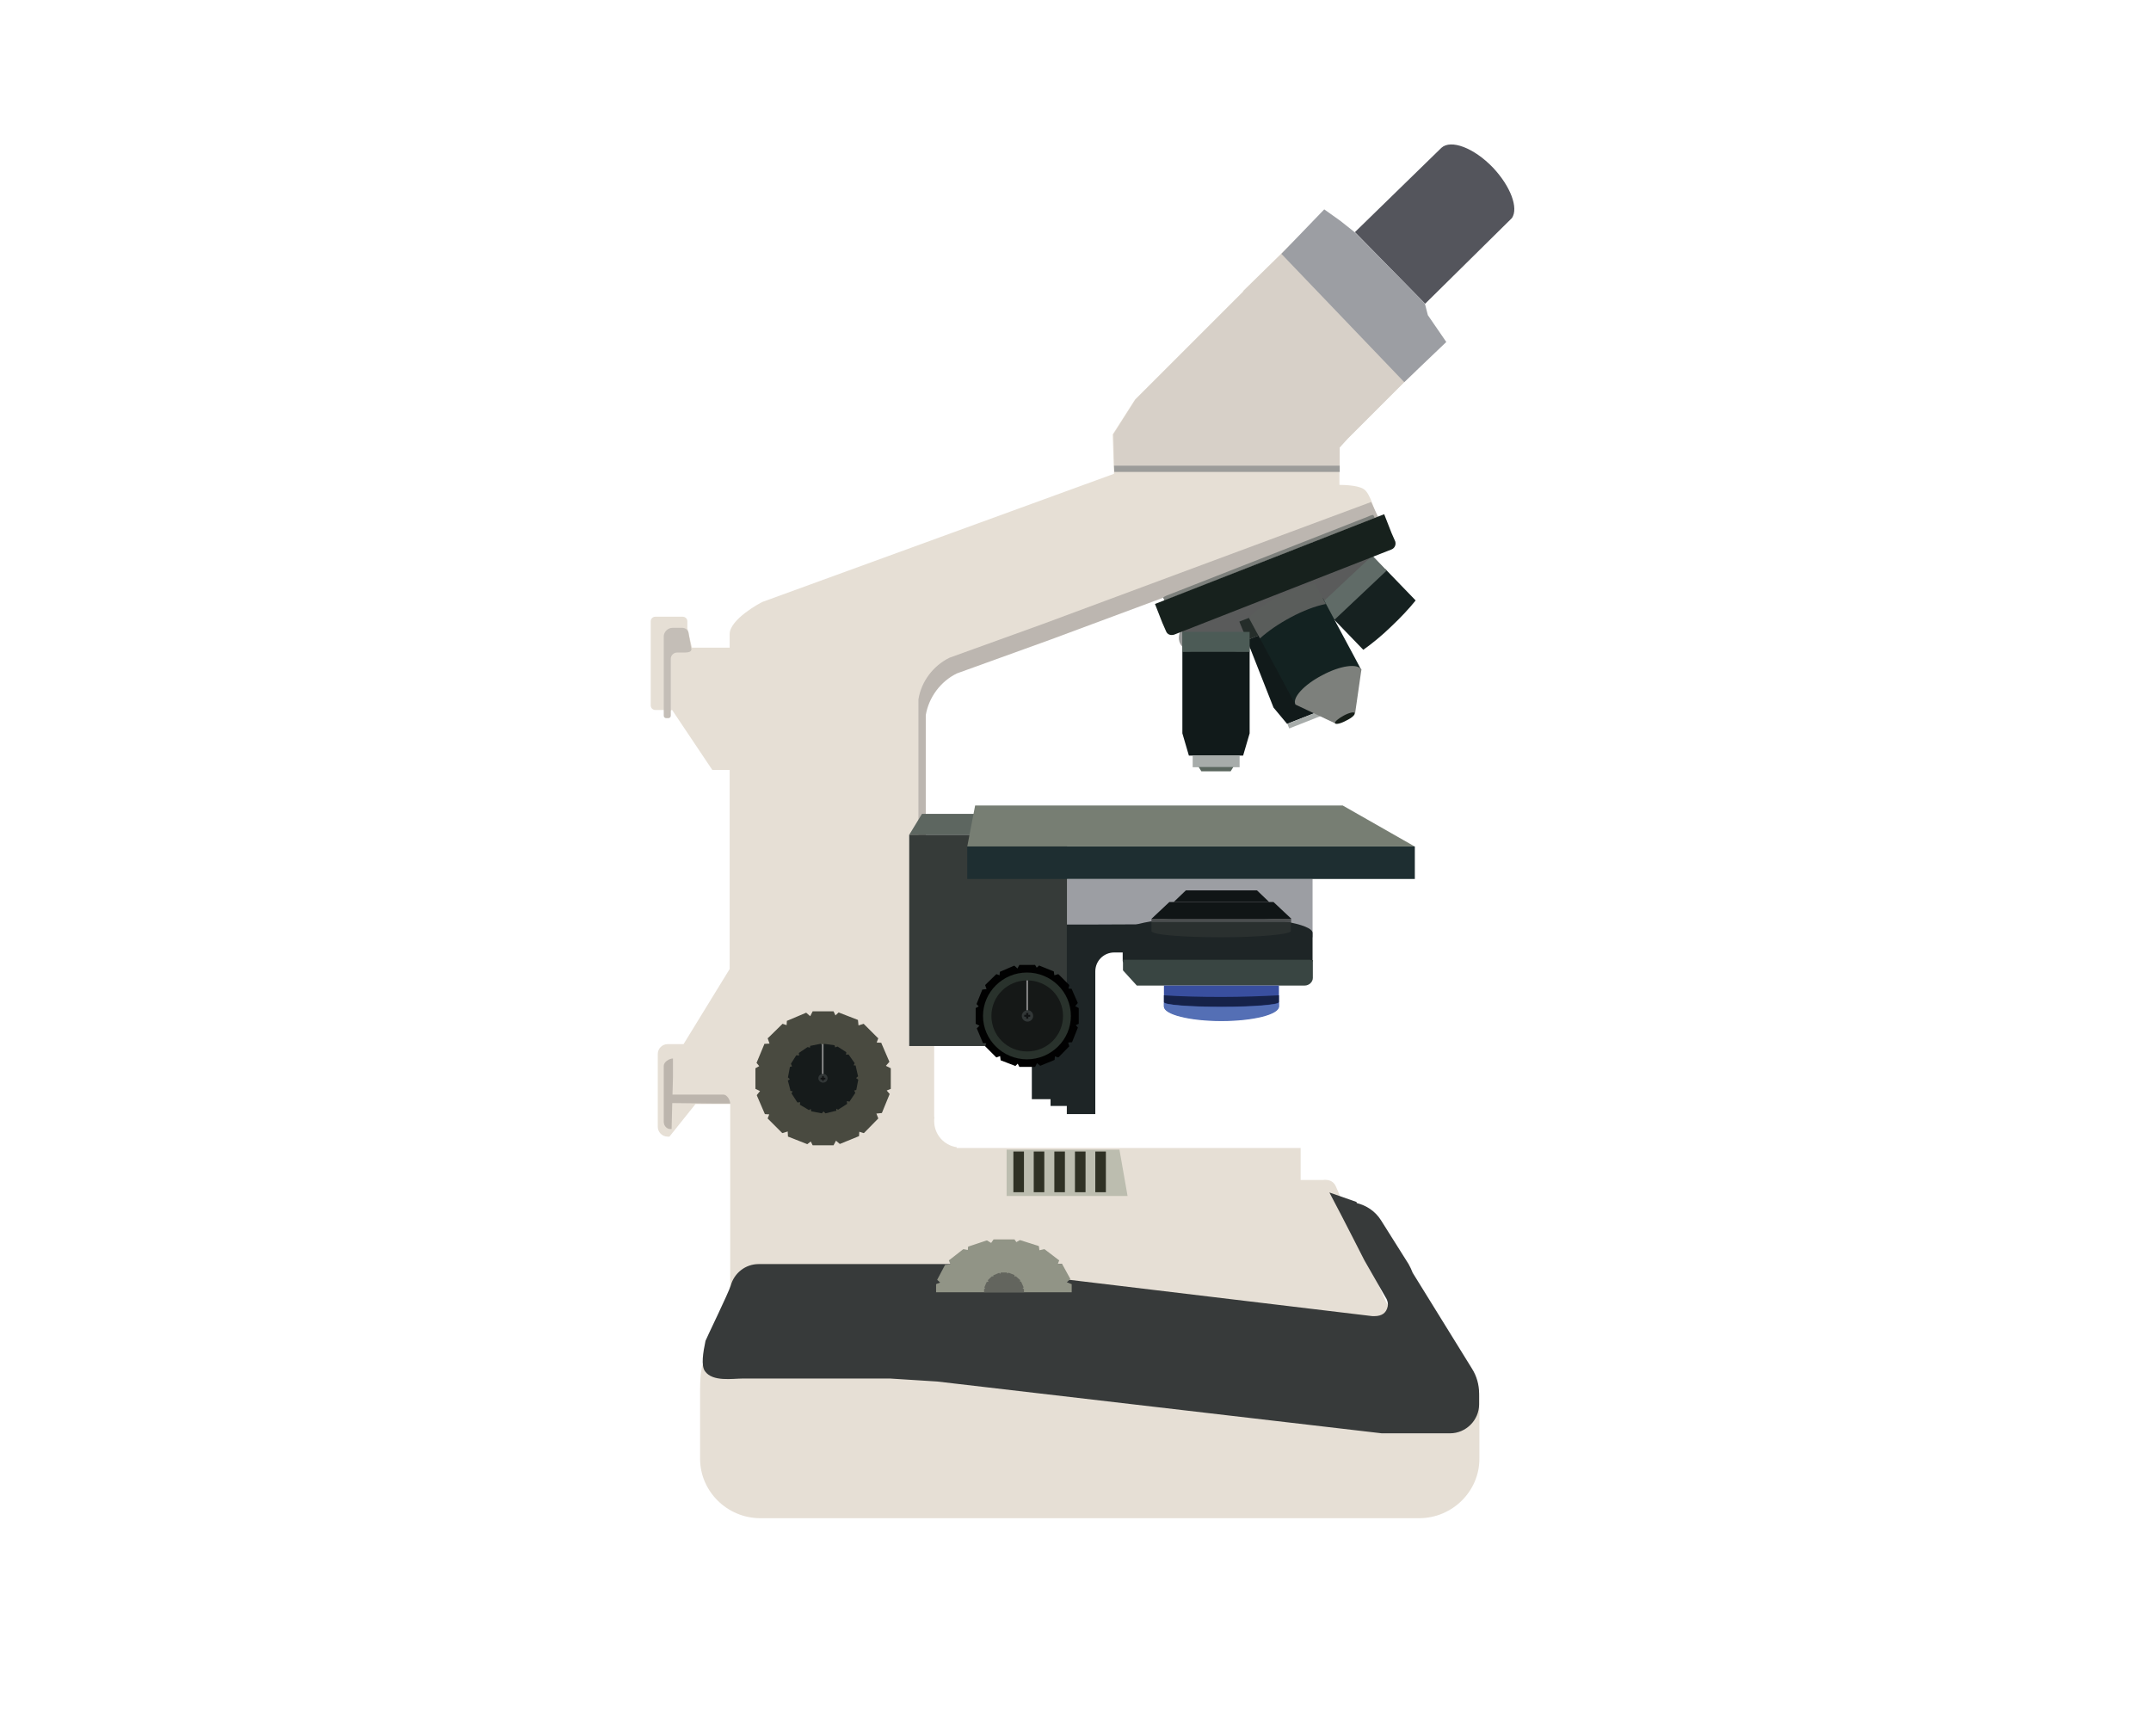 <?xml version="1.0" encoding="utf-8"?>
<!-- Generator: Adobe Illustrator 19.2.1, SVG Export Plug-In . SVG Version: 6.00 Build 0)  -->
<svg version="1.1" id="microscopeSide" xmlns="http://www.w3.org/2000/svg" xmlns:xlink="http://www.w3.org/1999/xlink" x="0px"
	 y="0px" viewBox="0 0 793 640.1" style="enable-background:new 0 0 793 640.1;" xml:space="preserve">
<g id="frameSide">
	<path style="fill:#E6DFD5;" d="M523.1,492.5c0,0-11.4-10.5-12.2-12.6l-18.4-42.4c-0.6-1.4-1.7-2.2-3.1-2.4l0,0h-0.1
		c-0.5-0.1-1-0.1-1.6,0h-8.2v-11.8H352.7v-0.3c-4.8-0.7-8.3-4.8-8.3-9.6c0-0.5,0-1,0.1-1.5h-0.1v-26.2h-4V262.8
		c1.1-6.6,5.5-12.5,11.5-15.4l34.6-12.5l120.8-44.9c0,0-2-8.2-4.6-9.7c-2.5-1.6-8.9-1.5-8.9-1.5V165l3-3.3l18.1-18.1l6.8-6.7l-5-8.2
		l-7.4-8.9l-5.2-5.8l-9.6-10.2l-9.7-10.4l-7.2-5l-19.4,19l0.1,0.1l-39.9,39.9l-8.2,12.8l0.5,14.5l-129.5,47.2
		c-1,0.4-12.2,6.5-12.2,11.9v5h-13.9l-1.7-7.2v-2.5c0-1-0.8-1.7-1.7-1.7h-10.1c-1,0-1.7,0.8-1.7,1.7v31c0,1,0.8,1.7,1.7,1.7h5.1v0.6
		l0.9-0.6h0.2l14.8,22.1h6.4v73.4L252,385h-5.9c-1.9,0-3.6,1.6-3.6,3.6v26.9c0,1.9,1.6,3.6,3.6,3.6h0.7l9.6-12h0.2h12.6v86.2
		c0,0.8,0.1,1.6,0.3,2.3c-4.2,2.3-8.2,2.6-10.2,7c-1.3,2.7-1.2,9-1.2,12.1v23.2c0,12,10,21.9,22.2,21.9h242.9
		c12.2,0,22.2-9.9,22.2-21.9v-23.2C545.2,506.6,535.2,492.5,523.1,492.5"/>
	<line style="fill:none;" x1="345.2" y1="386.6" x2="342.5" y2="386.6"/>
	<path style="fill:#BCB6B0;" d="M341.3,263.7c1.1-6.6,5.5-12.5,11.5-15.4l34.6-12.5l120.8-44.9l-2.7-5.8l-120.8,44.9l-34.6,12.5
		c-6,2.9-10.5,8.8-11.5,15.4v122.9h2.7V263.7L341.3,263.7z"/>
	<path style="fill:#ADA598;" d="M438.7,148.4c2.9,0,2.9-4.5,0-4.5C435.8,143.9,435.8,148.4,438.7,148.4"/>
	<polygon style="fill:#D7D0C8;" points="493.9,174 493.9,165 496.9,161.7 515.1,143.5 521.9,136.8 516.9,128.6 509.5,119.6 
		504.3,113.9 494.7,103.6 485,93.3 477.8,88.3 458.4,107.3 458.5,107.4 418.6,147.3 410.5,160.1 410.8,174 	"/>
	<polygon style="fill:#9C9C9A;" points="410.7,171.7 410.8,174 493.9,174 493.9,171.7 	"/>
	<path style="fill:#BCB5AD;" d="M248.1,390.3c-1.4,0-3.4,1.3-3.4,2.7v20.6c0,1.5,1.1,2.7,2.4,2.7h0.5l0.2-8.3l0.3-10.7v-5V390.3
		L248.1,390.3L248.1,390.3z"/>
	<path style="fill:#BCB5AD;" d="M269.2,406.9c0-1.3-1.2-3.3-2.5-3.3h-19c-1.4,0-2.5,1.1-2.5,2.3v0.8l17.6,0.2h4.7H269.2L269.2,406.9
		z"/>
	<path style="fill:#C4BEB7;" d="M251.6,231.5h-3.7c-1.7,0-3.2,1.5-3.2,3.2v3.6v25.6c0,0.5,0.4,0.9,0.9,0.9h0.8
		c0.5,0,0.9-0.4,0.9-0.9v-21c0-1.3,1.1-2.3,2.4-2.3h1.9c1.3,0,3.3,0.1,3.3-1.2l-1-5.6C253.9,232.6,252.9,231.5,251.6,231.5"/>
	<path style="fill:#373A3A;" d="M520.8,469.3c-0.4-1.1-0.9-2.1-1.5-3.2l-10.2-16.2c-2.1-3.3-5.3-5.4-8.9-6.3l-0.1-0.4l-10-3.5
		c5.9,11.1,12.5,24.3,12.9,25l8.2,14.3c0.4,0.9,0.6,1.8,0.4,2.7c-0.5,2.4-2.1,3.6-5,3.6H506l-116.8-14c0.3-1.9,1.2-3.8,2.4-5.2
		h-48.4h-4.5h-59c-4.9,0-9,3.3-10.3,7.9c-0.7,2.5-9.1,19.7-9.3,20.4c-0.9,4.3-1.7,9.1-0.2,11.2c2.8,4,10.2,2.7,14,2.7h54.2l17.4,1.1
		l163.9,19.1h25.2c5.8,0,10.7-4.8,10.7-10.7v-4c0-3.2-0.9-6.4-2.6-9.1L520.8,469.3z"/>
	<path style="fill:#7D807C;" d="M506.8,191l-0.3-0.7l-0.1-0.2l-0.1-0.2c0-0.1-1,0.1-2,0.6l-73.7,28.9c-1.1,0.4-1.9,0.9-1.8,1
		l0.1,0.2l0.1,0.2l0.3,0.7L506.8,191z"/>
	<polygon style="fill:#BCBDAF;" points="412.7,423.9 371.1,423.9 371.1,441 415.7,441 	"/>
	<rect x="373.6" y="424.6" style="fill:#2F3124;" width="3.9" height="15"/>
	<rect x="381.1" y="424.6" style="fill:#2F3124;" width="3.9" height="15"/>
	<rect x="388.7" y="424.6" style="fill:#2F3124;" width="3.9" height="15"/>
	<rect x="396.3" y="424.6" style="fill:#2F3124;" width="3.9" height="15"/>
	<rect x="403.8" y="424.6" style="fill:#2F3124;" width="3.9" height="15"/>
</g>
<g id="ocularLensSide">
	<path style="fill:#54555C;" d="M550.4,61.8c-7-7.3-15.5-10.5-19-7.3c-0.3,0.3-31.9,31.1-31.9,31.1l25.9,26.4l32-31.6
		C559.9,76.7,556.9,68.7,550.4,61.8"/>
	<polygon style="fill:#9C9EA3;" points="499.4,85.6 494.1,81.4 488.2,77.2 472.4,93.6 517.7,140.9 533.2,126.1 526.4,116.2 
		525.3,111.9 510.9,97.2 	"/>
</g>
<g id="stageSide">
	<rect x="393.4" y="324.1" style="fill:#9C9EA3;" width="90.5" height="21.5"/>
	<polygon style="fill:#5D6660;" points="393.4,307.8 335.2,307.8 339.9,300.1 393.4,300.1 	"/>
	<polygon style="fill:#363B39;" points="335.2,307.8 335.2,385.7 380.5,385.7 380.5,372.2 393.4,372.2 393.4,307.8 	"/>
	<rect x="356.6" y="312.1" style="fill:#1E2E31;" width="165" height="12"/>
	<polygon style="fill:#777E73;" points="359.5,297 495,297 521.5,312.1 356.6,312.1 	"/>
</g>
<g id="lightSwitchSide">
	<polygon style="fill:#919486;" points="395.1,476.5 395.1,473.7 395.1,473.5 393.3,472.8 394.6,471.6 394.5,471.4 391.7,466.3 
		391.6,466.1 390,466 390.5,464.7 390.3,464.6 385.2,460.7 385,460.6 383.2,461 383,459.5 382.8,459.4 376.2,457.3 375.9,457.3 
		374.7,458 374,457 373.7,457 366.6,457 366.3,457 365.4,458.3 363.9,457.4 363.7,457.4 357.1,459.6 356.9,459.7 356.8,460.9 
		355.2,460.6 355,460.7 350,464.6 349.8,464.7 350.4,466.2 348.4,466.4 348.3,466.6 345.6,471.7 345.5,471.9 346.6,472.9 
		345.1,473.5 345.1,473.7 345.1,476.5 	"/>
	<polygon style="fill:#63655E;" points="377.5,476.5 377.5,475.4 377.5,475.3 377,475.1 377.4,474.6 377.3,474.5 376.5,472.7 
		376.5,472.6 376,472.5 376.1,472.1 376.1,472 374.5,470.6 374.5,470.6 374,470.7 374,470.1 373.9,470.1 371.9,469.3 371.8,469.3 
		371.4,469.6 371.2,469.2 371.1,469.2 369.1,469.2 369,469.2 368.7,469.7 368.3,469.3 368.2,469.4 366.3,470.2 366.2,470.2 
		366.2,470.7 365.7,470.6 365.7,470.6 364.2,472 364.2,472.1 364.4,472.6 363.8,472.7 363.7,472.8 362.9,474.7 362.9,474.7 
		363.2,475.1 362.8,475.3 362.8,475.4 362.8,476.5 	"/>
</g>
<polygon id="coarseKnobSide" style="fill:#494A40;" points="326.6,393 327.9,391.5 327.8,391.3 325,384.8 324.9,384.5 323.2,384.4 
	323.8,382.8 323.6,382.7 318.6,377.7 318.4,377.5 316.5,378.1 316.3,376.1 316.1,376 309.4,373.4 309.2,373.3 308,374.4 
	307.3,372.9 307,372.9 299.8,372.9 299.6,372.9 298.7,374.7 297.2,373.4 297,373.5 290.4,376.3 290.1,376.4 290,378 288.5,377.5 
	288.3,377.7 283.2,382.7 283,382.8 283.7,384.8 281.8,384.9 281.7,385.2 279,391.7 278.9,391.9 279.9,393.1 278.5,393.9 
	278.5,394.1 278.5,401.2 278.5,401.5 280.2,402.3 279,403.8 279.1,404.1 281.9,410.6 282,410.8 283.6,410.9 283,412.4 283.2,412.6 
	288.3,417.7 288.5,417.8 290.4,417.2 290.5,419.1 290.8,419.2 297.4,421.8 297.6,421.9 298.9,420.9 299.6,422.3 299.8,422.3 
	307,422.3 307.3,422.3 308.2,420.6 309.6,421.8 309.9,421.7 316.5,419 316.7,418.9 316.8,417.3 318.4,417.8 318.6,417.7 
	323.6,412.6 323.8,412.4 323.1,410.6 325.1,410.4 325.2,410.2 327.9,403.6 328,403.4 326.9,402.1 328.4,401.5 328.4,401.2 
	328.4,394.1 328.4,393.9 "/>
<g id="fineKnobSide">
	<polygon style="fill:#161B1B;" points="315.6,397.5 316.4,396.8 316.3,396.7 315.5,393.2 315.5,392.9 314.7,392.8 315.1,392 
		315,391.9 312.9,388.9 312.8,388.8 311.9,388.9 312,388 311.9,387.9 308.8,385.9 308.7,385.9 307.9,386.2 307.7,385.5 307.6,385.4 
		303.9,384.9 303.8,384.9 303.2,385.5 302.5,384.8 302.4,384.9 298.9,385.6 298.7,385.6 298.6,386.3 297.8,386.1 297.7,386.1 
		294.6,388.2 294.5,388.3 294.6,389.2 293.6,389.1 293.5,389.2 291.6,392.2 291.6,392.3 292,393.2 291.2,393.4 291.2,393.5 
		290.5,397.2 290.5,397.3 291.2,397.9 290.4,398.5 290.5,398.6 291.4,402 291.3,402.2 292.2,402.4 291.8,403.2 291.9,403.3 
		293.9,406.4 294,406.5 295,406.4 294.9,407.4 295,407.4 298.2,409.3 298.1,409.4 298.9,408.9 299.1,409.8 299.2,409.8 302.9,410.5 
		303,410.5 303.6,409.8 304.3,410.5 304.4,410.5 308.1,409.6 308.3,409.7 308.3,408.8 309,409.2 309.1,409.1 312.2,407.1 312.3,407 
		312.2,406 313.2,406.2 313.3,406 315.3,403 315.3,402.9 314.9,402.1 315.7,401.9 315.7,401.8 316.4,398.2 316.4,398.1 	"/>
	<path style="fill:#323737;" d="M305.1,397.6c0,1-0.8,1.6-1.7,1.6s-1.7-0.8-1.7-1.6c0-1,0.8-1.6,1.7-1.6
		C304.3,395.9,305.1,396.6,305.1,397.6"/>
	<polygon style="fill:#111314;" points="304.3,397.4 303.7,397.4 303.7,396.8 303.1,396.8 303.1,397.4 302.5,397.4 302.5,398 
		303.1,398 303.1,398.5 303.7,398.5 303.7,398 304.3,398 	"/>
	<rect x="303" y="385" style="fill:#8C8C8C;" width="0.6" height="11"/>
</g>
<g id="adjustDHeight">
	<path style="fill:#1E2526;" d="M403.8,340.9h-10.5v10.4v34.4h-12.9v19.6h6.9v2.5h6v3h10.5v-5.5V403v-4.2v-13.2v-27.4
		c0-3.9,3.1-7,7-7h16v-10.4L403.8,340.9L403.8,340.9L403.8,340.9L403.8,340.9z"/>
	<path style="fill:#1E2526;" d="M448.9,338c-19.3,0-35,2.7-35,6v1.3v4.7v4.3c0,2.5,15.6,4.6,35,4.6c19.3,0,35-2,35-4.6v-4.3v-4.7
		V344C483.9,340.7,468.3,338,448.9,338"/>
	<path style="fill:#2A302F;" d="M424.5,339.9v3.4c0,1.4,11.5,2.3,25.7,2.3c14.3,0,25.7-1.1,25.7-2.3v-3.4H424.5z"/>
	<rect x="424.5" y="338.8" style="fill:#4A4D4E;" width="51.5" height="1.2"/>
	<polygon style="fill:#101516;" points="469.5,332.6 458.2,332.6 454.2,332.6 446.4,332.6 433.1,332.6 431.1,332.6 424.5,338.8 
		433.1,338.8 446.4,338.8 454.2,338.8 458.2,338.8 476.1,338.8 	"/>
	<polygon style="fill:#101516;" points="463.4,328.3 455.7,328.3 453,328.3 447.6,328.3 438.5,328.3 437.2,328.3 432.7,332.6 
		438.5,332.6 447.6,332.6 453,332.6 455.7,332.6 467.9,332.6 	"/>
	<path style="fill:#394542;" d="M483.1,353.9h-2.3h-3.9h-27.5h-22.5h-5.8h-2h-5.1v3.9l5.1,5.6h8h12H481c1.6,0,3-1.3,3-2.8v-1.9v-1.9
		v-2.8H483.1L483.1,353.9z"/>
	<path style="fill:#394F9F;" d="M429.1,363.4v2.5v5.1c0,2.9,9.5,5.3,21.2,5.3s21.2-2.4,21.2-5.3v-5.1v-2.5H429.1z"/>
	<path style="fill:#162249;" d="M450.3,367.6c-7.9,0-15.2-0.2-21.2-0.6v2.5c0,1,9.5,1.7,21.2,1.7s21.2-0.8,21.2-1.7V367
		C465.5,367.3,458.2,367.6,450.3,367.6"/>
	<path style="fill:#546FB5;" d="M450.3,371.3c-11.6,0-21.2-0.8-21.2-1.7v1.6c0,2.9,9.5,5.3,21.2,5.3s21.2-2.4,21.2-5.3v-1.6
		C471.5,370.5,462,371.3,450.3,371.3"/>
</g>
<g id="draggableDiaphragm">
	<polygon style="fill:#010101;" points="396.4,371 397.3,369.9 397.3,369.7 395.1,364.7 395.1,364.6 393.9,364.5 394.2,363.3 
		394.1,363.1 390.3,359.3 390.1,359.2 388.7,359.6 388.5,358.2 388.3,358.1 383.3,356.1 383.1,356 382.2,356.8 381.6,355.8 
		381.4,355.8 376,355.8 375.8,355.8 375.1,357.1 374,356.1 373.8,356.1 368.7,358.3 368.6,358.4 368.5,359.6 367.4,359.2 
		367.2,359.3 363.3,363.1 363.2,363.3 363.7,364.7 362.1,364.9 362.1,365 360.1,370 360,370.2 360.8,371.1 359.7,371.7 359.7,371.9 
		359.7,377.3 359.7,377.5 361.1,378.2 360.1,379.2 360.2,379.4 362.3,384.4 362.3,384.6 363.6,384.7 363.2,385.8 363.3,385.9 
		367.2,389.8 367.4,389.9 368.7,389.4 368.9,391 369,391 374.2,393 374.3,393.1 375.2,392.2 375.8,393.4 376,393.4 381.4,393.4 
		381.6,393.4 382.3,392 383.5,393 383.7,392.9 388.6,390.9 388.8,390.8 388.9,389.5 390.1,389.9 390.3,389.8 394.1,385.9 
		394.2,385.8 393.8,384.4 395.2,384.3 395.3,384.1 397.3,379.1 397.4,378.9 396.6,378 397.7,377.5 397.7,377.3 397.7,371.9 
		397.7,371.7 	"/>
	<path style="fill:#29322C;" d="M394.8,374.6c0,8.8-7.3,16-16.2,16c-8.9,0-16.2-7.2-16.2-16s7.3-16,16.2-16
		C387.5,358.6,394.8,365.7,394.8,374.6"/>
	<path style="fill:#151817;" d="M391.9,374.6c0,7.3-5.9,13.1-13.2,13.1c-7.3,0-13.2-5.8-13.2-13.1c0-7.3,5.9-13.1,13.2-13.1
		C386,361.5,391.9,367.3,391.9,374.6"/>
	<path style="fill:#323737;" d="M380.9,374.6c0,1.2-1,2.1-2.1,2.1c-1.2,0-2.1-1-2.1-2.1s1-2.1,2.1-2.1
		C379.9,372.4,380.9,373.4,380.9,374.6"/>
	<polygon style="fill:#111314;" points="379.8,374.2 379.1,374.2 379.1,373.5 378.3,373.5 378.3,374.2 377.6,374.2 377.6,374.9 
		378.3,374.9 378.3,375.6 379.1,375.6 379.1,374.9 379.8,374.9 	"/>
	<rect x="378.4" y="361.5" style="fill:#8C8C8C;" width="0.6" height="11"/>
</g>
<g id="lensesSide">
	<path style="fill:#989998;" d="M506.8,206.2c2.9,6.7-10.8,19-30.6,27.6c-19.8,8.5-38.3,10-41.2,3.3c-2.9-6.7,10.8-19,30.6-27.6
		C485.4,201,503.9,199.5,506.8,206.2"/>
	<rect x="435.9" y="223.4" style="fill:#5A5B5B;" width="24.8" height="16.9"/>
	<polygon style="fill:#5A5B5B;" points="499.5,198.3 480.2,216.5 491.9,228.6 511.2,210.4 	"/>
	<path style="fill:#5A5B5B;" d="M458.3,224l6.1,11.5c2.7-3.2,6.5-6.2,11-8.5s9-3.8,13.3-4.3l-6.1-11.5c-4.4,0.2-9,1.5-13.5,3.8
		C464.6,217.4,460.9,220.6,458.3,224"/>
	<polygon style="fill:#111A1A;" points="459.7,236 469.5,260.9 474.5,266.9 493.1,259.6 492.6,251.9 482.7,227 	"/>
	<polygon style="fill:#A7ACAA;" points="493.1,259.6 474.6,266.9 475.3,268.6 493.8,261.3 	"/>
	<polygon style="fill:#252D2A;" points="479.9,220.2 456.9,229.2 459.7,236 482.7,227 	"/>
	<path style="fill:#162120;" d="M491.4,228l11.2,11.6c3.1-2.2,6.7-5.1,10.2-8.5c3.6-3.4,6.7-6.7,9.1-9.7l-11.2-11.6L491.4,228z"/>
	<polygon style="fill:#606B67;" points="505.9,204.9 486.5,223.1 491.9,228.6 511.2,210.4 	"/>
	<path style="fill:#132221;" d="M474.1,224.3c-6.7,3.5-11.5,7.8-10.5,9.4l5.5,10.3l5.8,10.8l2.7,5.1l24.3-12.8l-2.7-5.1l-5.8-10.8
		l-5.5-10.3C486.9,219.2,480.8,220.8,474.1,224.3"/>
	<path style="fill:#7D807C;" d="M487.4,249c-6.7,3.5-11.1,8.3-9.8,10.8l14.8,7l2.4-1.3l2.4-1.3l2.4-1.3l2.3-16
		C500.5,244.5,494.1,245.4,487.4,249"/>
	<path style="fill:#161E18;" d="M499.4,262.9c-0.3-0.5-2.1-0.1-4.1,1s-3.4,2.3-3.1,2.8c0.3,0.5,2.1,0.1,4.1-1
		C498.4,264.7,499.7,263.5,499.4,262.9"/>
	<path style="fill:#5A5D5B;" d="M460.4,227.8l4.1,7.6c3-2.7,6.9-5.4,11.4-7.8s8.9-4.1,12.9-4.9l-4.1-7.6c-4.1,0.8-8.5,2.3-13,4.7
		C467.1,222.1,463.2,224.9,460.4,227.8"/>
	<polygon style="fill:#111A1A;" points="435.9,240.2 435.9,270.4 438.3,278.6 458.3,278.6 460.7,270.4 460.7,240.2 	"/>
	<rect x="439.7" y="278.6" style="fill:#A7ACAA;" width="17.3" height="4.3"/>
	<g>
		<polygon style="fill:#5B675F;" points="452.6,282.8 448.5,282.8 448.1,282.8 446.5,282.8 441.9,282.8 442.9,284.4 446.5,284.4 
			448.1,284.4 448.5,284.4 451.6,284.4 453.7,284.4 454.7,282.8 		"/>
	</g>
	<rect x="435.9" y="233" style="fill:#4C5B56;" width="24.8" height="7.3"/>
	<path style="fill:#17211D;" d="M425.8,222.7l2.7,6.9l0.7,1.6l0.7,1.6c0.5,1.2,1.7,1.6,3,1.2l80.1-31.4c1.2-0.5,1.7-1.7,1.4-2.9
		l-0.7-1.6l-0.7-1.6l-2.7-6.9L425.8,222.7z"/>
</g>
</svg>
